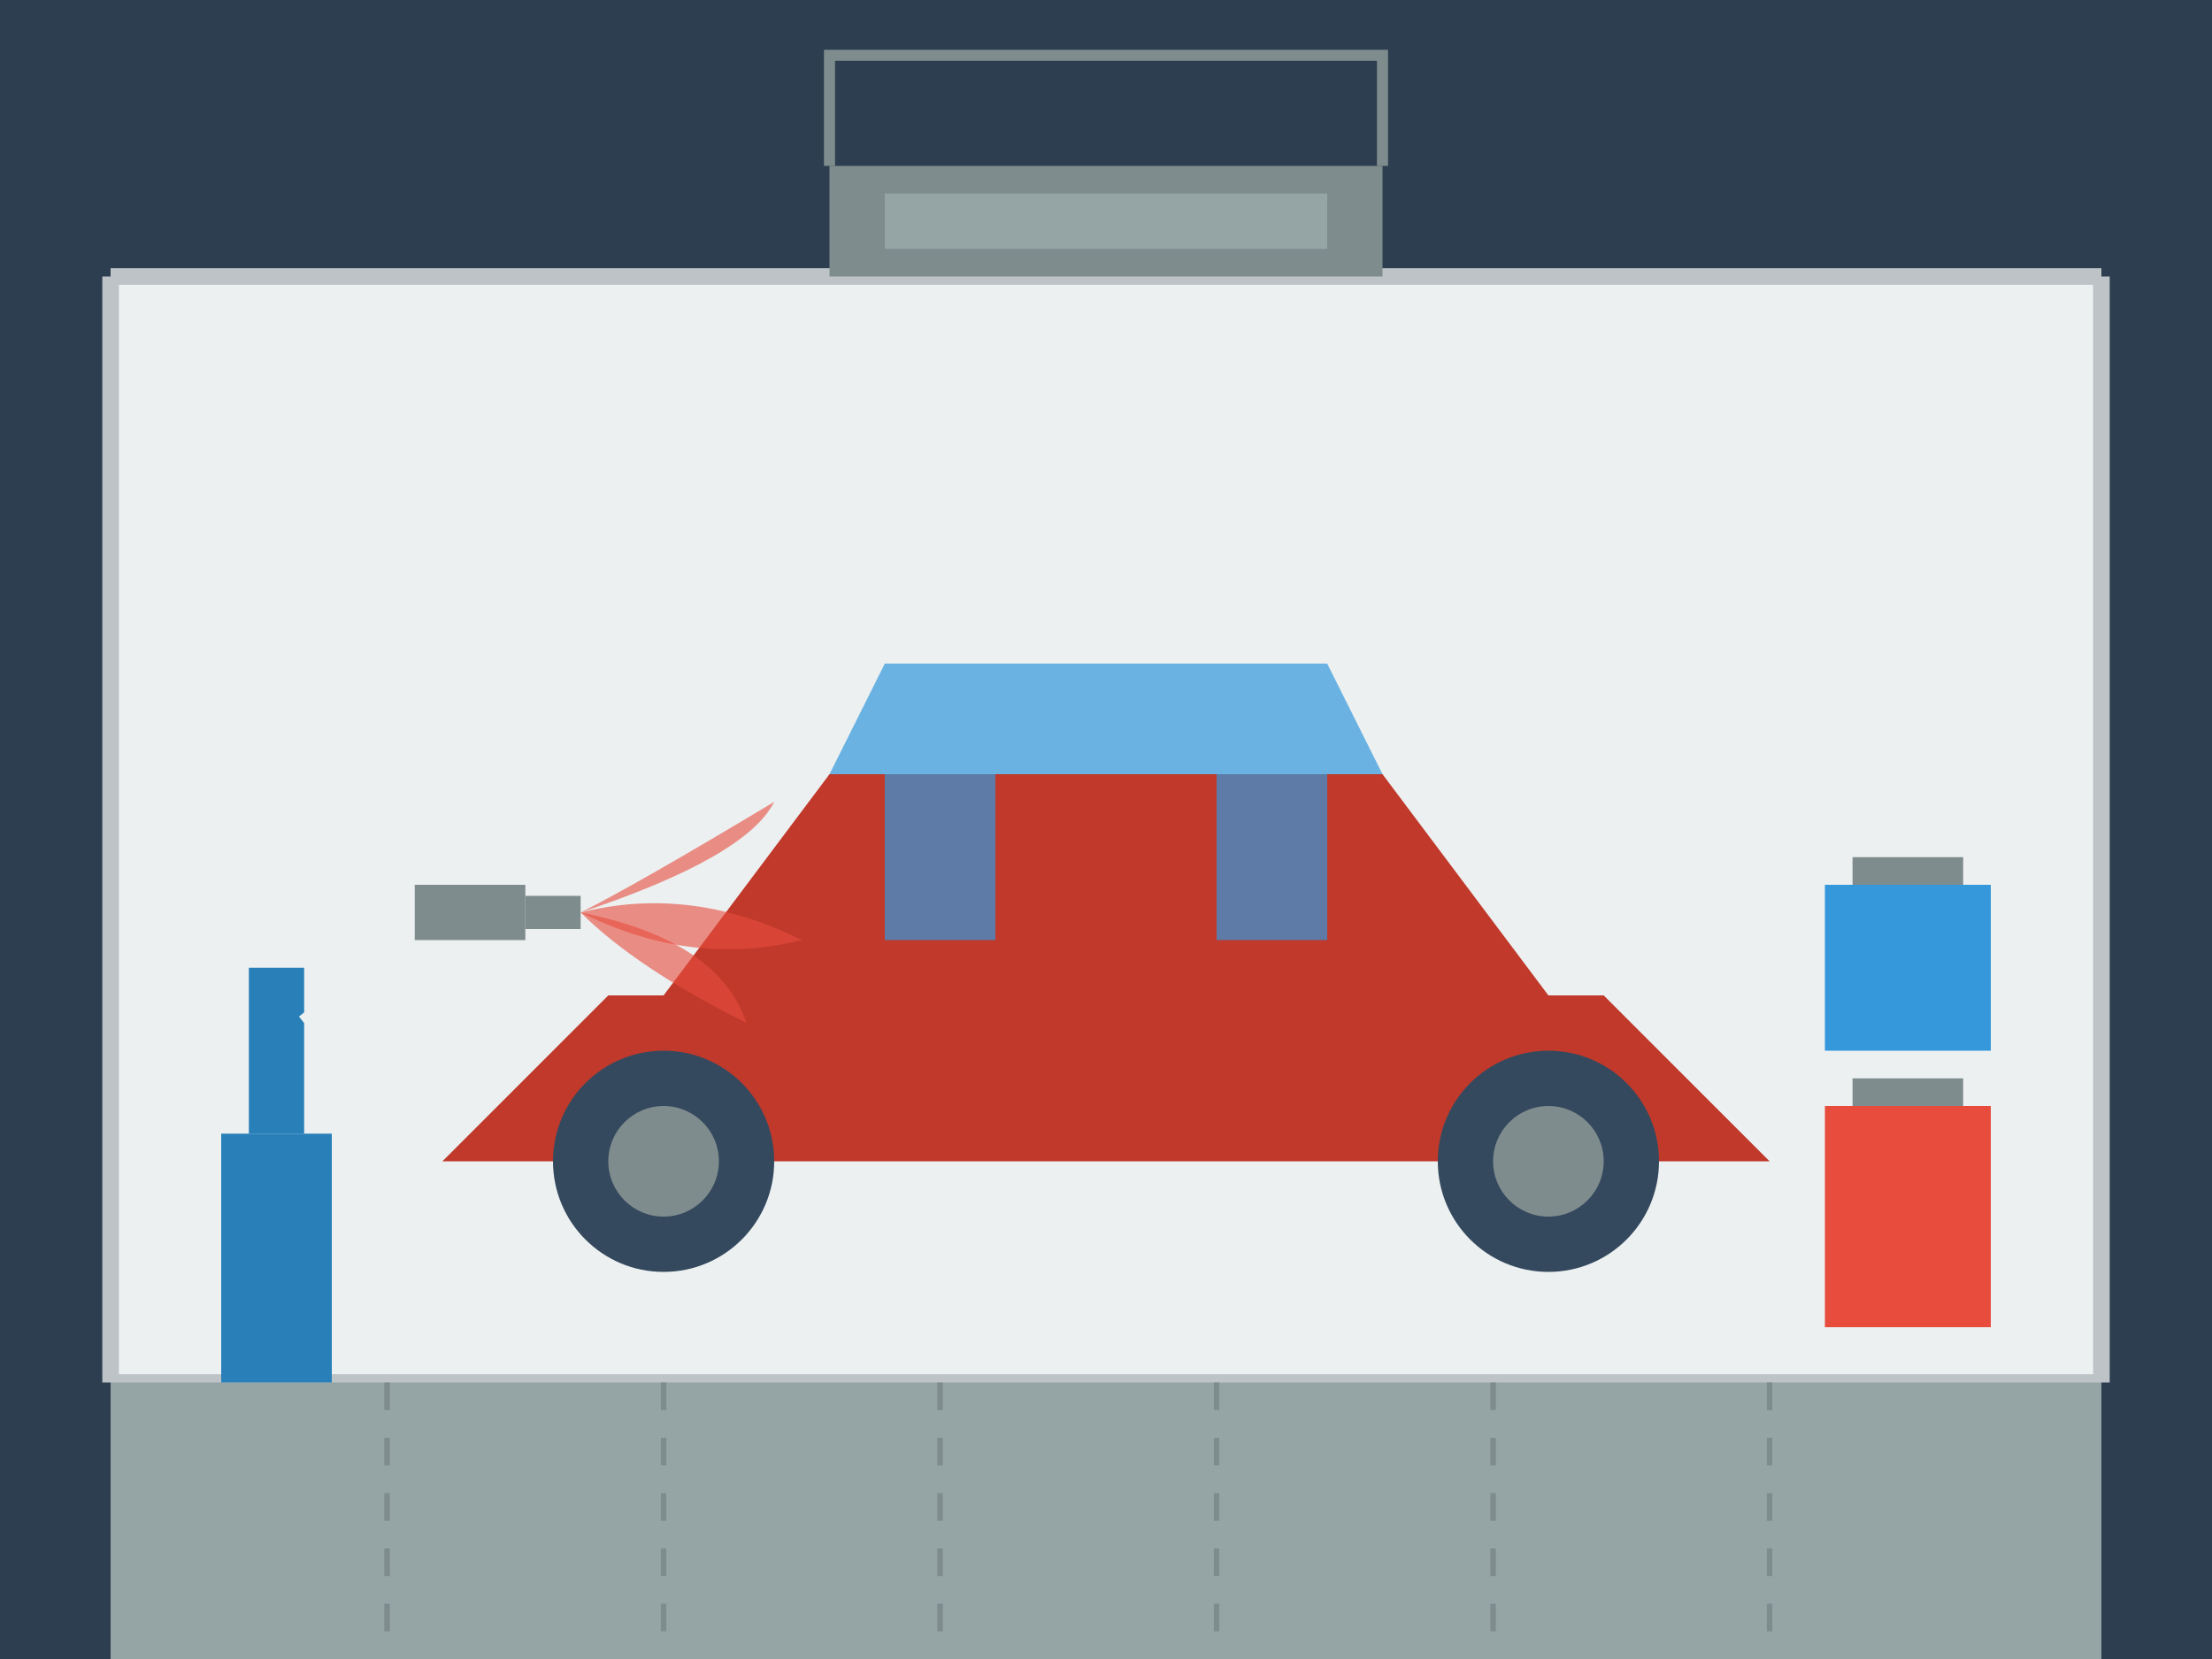 <svg width="400" height="300" xmlns="http://www.w3.org/2000/svg">
  <!-- Background - Car Painting Area -->
  <rect width="100%" height="100%" fill="#2C3E50"/>
  
  <!-- Painting Booth Walls -->
  <rect x="20" y="50" width="360" height="200" fill="#ECF0F1"/>
  <line x1="20" y1="50" x2="380" y2="50" stroke="#BDC3C7" stroke-width="3"/>
  <line x1="20" y1="250" x2="380" y2="250" stroke="#BDC3C7" stroke-width="3"/>
  <line x1="20" y1="50" x2="20" y2="250" stroke="#BDC3C7" stroke-width="3"/>
  <line x1="380" y1="50" x2="380" y2="250" stroke="#BDC3C7" stroke-width="3"/>
  
  <!-- Painting Booth Floor -->
  <rect x="20" y="250" width="360" height="50" fill="#95A5A6"/>
  <line x1="70" y1="250" x2="70" y2="300" stroke="#7F8C8D" stroke-width="1" stroke-dasharray="5,5"/>
  <line x1="120" y1="250" x2="120" y2="300" stroke="#7F8C8D" stroke-width="1" stroke-dasharray="5,5"/>
  <line x1="170" y1="250" x2="170" y2="300" stroke="#7F8C8D" stroke-width="1" stroke-dasharray="5,5"/>
  <line x1="220" y1="250" x2="220" y2="300" stroke="#7F8C8D" stroke-width="1" stroke-dasharray="5,5"/>
  <line x1="270" y1="250" x2="270" y2="300" stroke="#7F8C8D" stroke-width="1" stroke-dasharray="5,5"/>
  <line x1="320" y1="250" x2="320" y2="300" stroke="#7F8C8D" stroke-width="1" stroke-dasharray="5,5"/>
  
  <!-- Car Being Painted -->
  <path d="M80,210 L110,180 L290,180 L320,210 Z" fill="#C0392B"/>
  <path d="M120,180 L150,140 L250,140 L280,180 Z" fill="#C0392B"/>
  <rect x="150" y="140" width="100" height="40" fill="#C0392B"/>
  <circle cx="120" cy="210" r="20" fill="#34495E"/>
  <circle cx="280" cy="210" r="20" fill="#34495E"/>
  <circle cx="120" cy="210" r="10" fill="#7F8C8D"/>
  <circle cx="280" cy="210" r="10" fill="#7F8C8D"/>
  
  <!-- Car Windows -->
  <path d="M150,140 L160,120 L240,120 L250,140 Z" fill="#3498DB" fill-opacity="0.7"/>
  <rect x="160" y="140" width="20" height="30" fill="#3498DB" fill-opacity="0.7"/>
  <rect x="220" y="140" width="20" height="30" fill="#3498DB" fill-opacity="0.7"/>
  
  <!-- Paint Sprayer in Action -->
  <circle cx="50" cy="160" r="15" fill="#ECF0F1"/>  <!-- Head -->
  <rect x="45" y="175" width="10" height="30" fill="#2980B9"/>  <!-- Body -->
  <path d="M55,185 L80,165" stroke="#ECF0F1" stroke-width="3"/>  <!-- Arm -->
  <rect x="40" y="205" width="20" height="45" fill="#2980B9"/>  <!-- Legs -->
  
  <!-- Paint Spray Gun -->
  <rect x="75" y="160" width="20" height="10" fill="#7F8C8D"/>
  <rect x="95" y="162" width="10" height="6" fill="#7F8C8D"/>
  
  <!-- Paint Spray -->
  <path d="M105,165 Q125,160 145,170 Q125,175 105,165" fill="#E74C3C" fill-opacity="0.6"/>
  <path d="M105,165 Q130,170 135,185 Q115,175 105,165" fill="#E74C3C" fill-opacity="0.6"/>
  <path d="M105,165 Q135,155 140,145 Q115,160 105,165" fill="#E74C3C" fill-opacity="0.6"/>
  
  <!-- Ventilation System -->
  <rect x="150" y="30" width="100" height="20" fill="#7F8C8D"/>
  <rect x="160" y="35" width="80" height="10" fill="#95A5A6"/>
  <path d="M150,30 L150,10 L250,10 L250,30" stroke="#7F8C8D" stroke-width="2" fill="none"/>
  
  <!-- Paint Containers -->
  <rect x="330" y="200" width="30" height="40" fill="#E74C3C"/>
  <rect x="335" y="195" width="20" height="5" fill="#7F8C8D"/>
  <rect x="330" y="160" width="30" height="30" fill="#3498DB"/>
  <rect x="335" y="155" width="20" height="5" fill="#7F8C8D"/>
</svg>